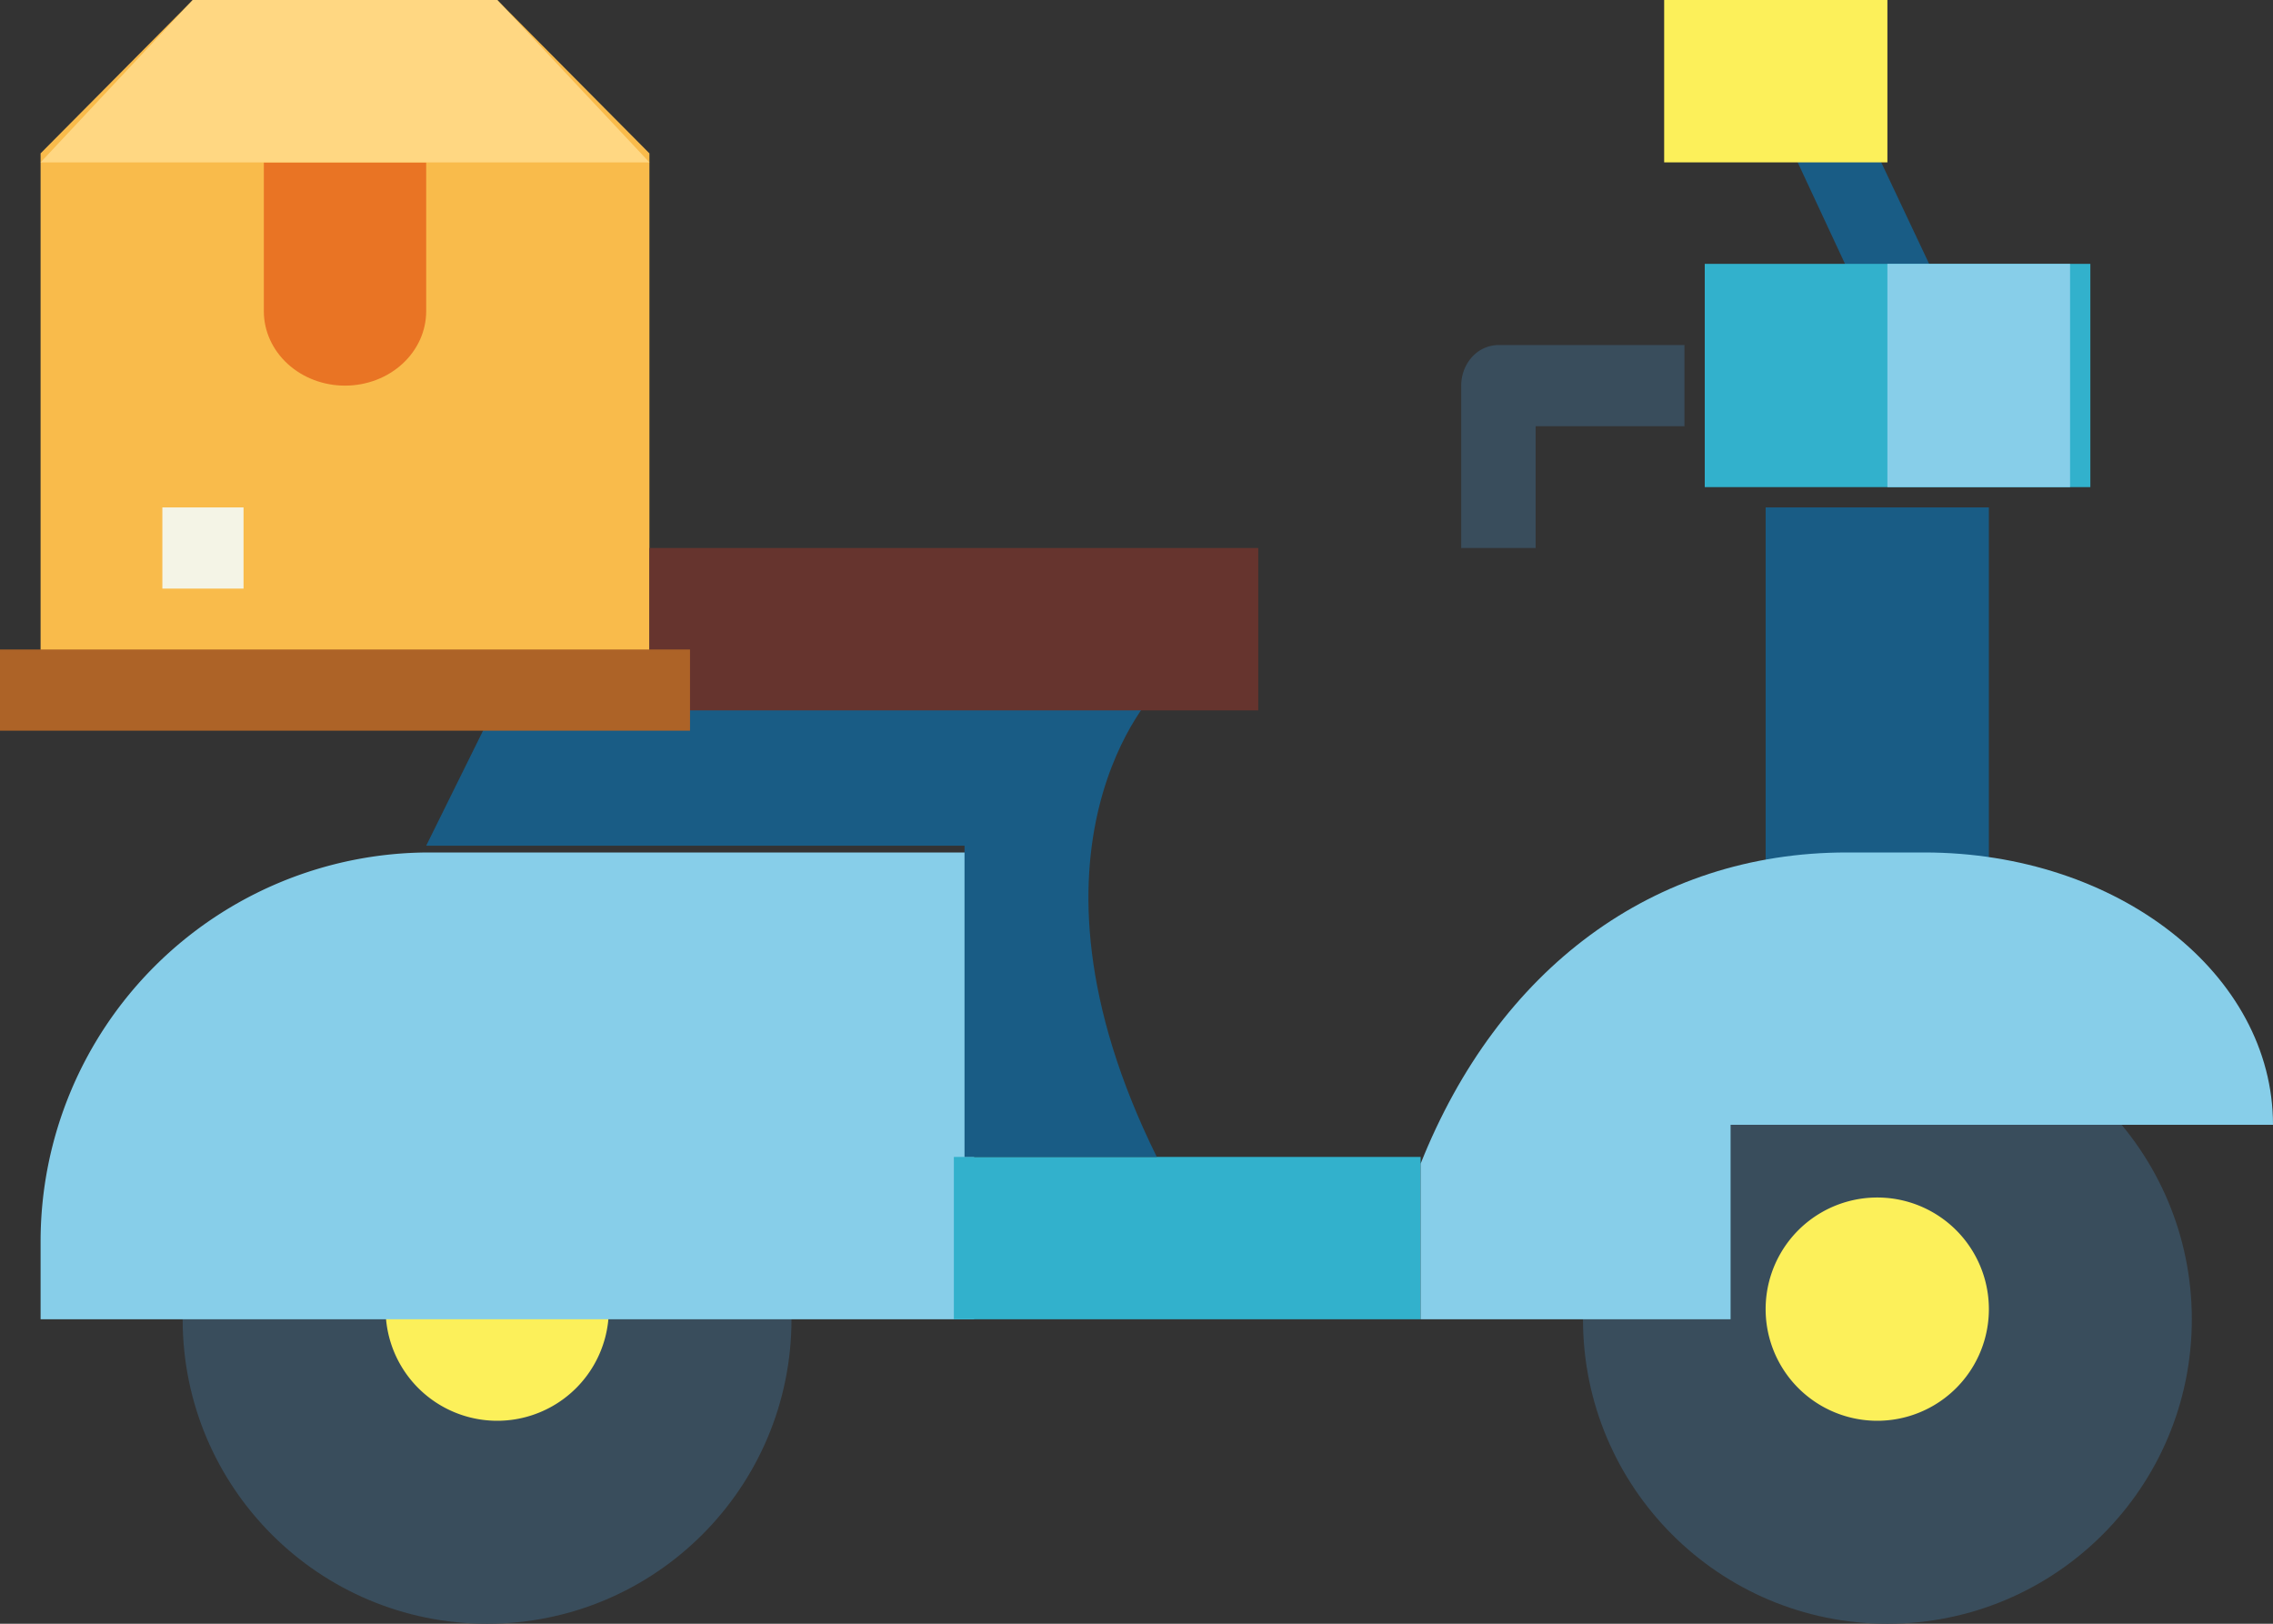 <svg width="112" height="80" fill="none" xmlns="http://www.w3.org/2000/svg"><rect width="100%" height="100%" fill="#333333" stroke="none"/><path d="M24 80c8.284 0 15-6.716 15-15 0-8.284-6.716-15-15-15-8.284 0-15 6.716-15 15 0 8.284 6.716 15 15 15z" fill="#394D5C"/><path d="M24.5 70a5.5 5.5 0 100-11 5.5 5.5 0 000 11z" fill="#FCF05A"/><path d="M91.665 14.617L88 6.757 91.28 5 96 15l-4.335-.383z" fill="#195C85"/><path d="M9.5 0L2 7.556V34h30V7.556L24.5 0h-15z" fill="#F9BB4B"/><path d="M87 25h11v23H87V25z" fill="#195C85"/><path d="M84 13h19v11H84V13z" fill="#32B1CC"/><path d="M75.667 27H72v-8c0-.53.193-1.04.537-1.414A1.76 1.76 0 0173.833 17H83v4h-7.333v6z" fill="#394D5C"/><path d="M93 13h9v11h-9V13z" fill="#87CEE9"/><path d="M82 0h11v8H82V0z" fill="#FCF05A"/><path d="M93 80c8.284 0 15-6.716 15-15 0-8.284-6.716-15-15-15-8.284 0-15 6.716-15 15 0 8.284 6.716 15 15 15z" fill="#394D5C"/><path d="M92.5 70a5.5 5.5 0 100-11 5.5 5.5 0 000 11z" fill="#FCF05A"/><path d="M21.167 42H48v23H2v-3.833A19.167 19.167 0 0121.167 42z" fill="#87CEE9"/><path d="M47 57h23v8H47v-8z" fill="#32B1CC"/><path d="M112 55.417H85.273V65H70v-7.667C73.818 47.75 81.454 42 91 42h3.818C104.364 42 112 48.007 112 55.417z" fill="#87CEE9"/><path d="M21 41.667L24.79 34H57s-7.579 7.667 0 23h-9.474V41.667H21z" fill="#195C85"/><path d="M32 27h30v8H32v-8z" fill="#66342E"/><path d="M0 32h34v4H0v-4z" fill="#AD6327"/><path d="M13 8h8v7.333c0 .973-.421 1.905-1.172 2.593C19.078 18.614 18.061 19 17 19c-1.06 0-2.078-.386-2.828-1.074-.75-.688-1.172-1.62-1.172-2.593V8z" fill="#E97424"/><path d="M32 8H2l7.5-8h15L32 8z" fill="#FFD782"/><path d="M8 25h4v4H8v-4z" fill="#F4F4E6"/></svg>